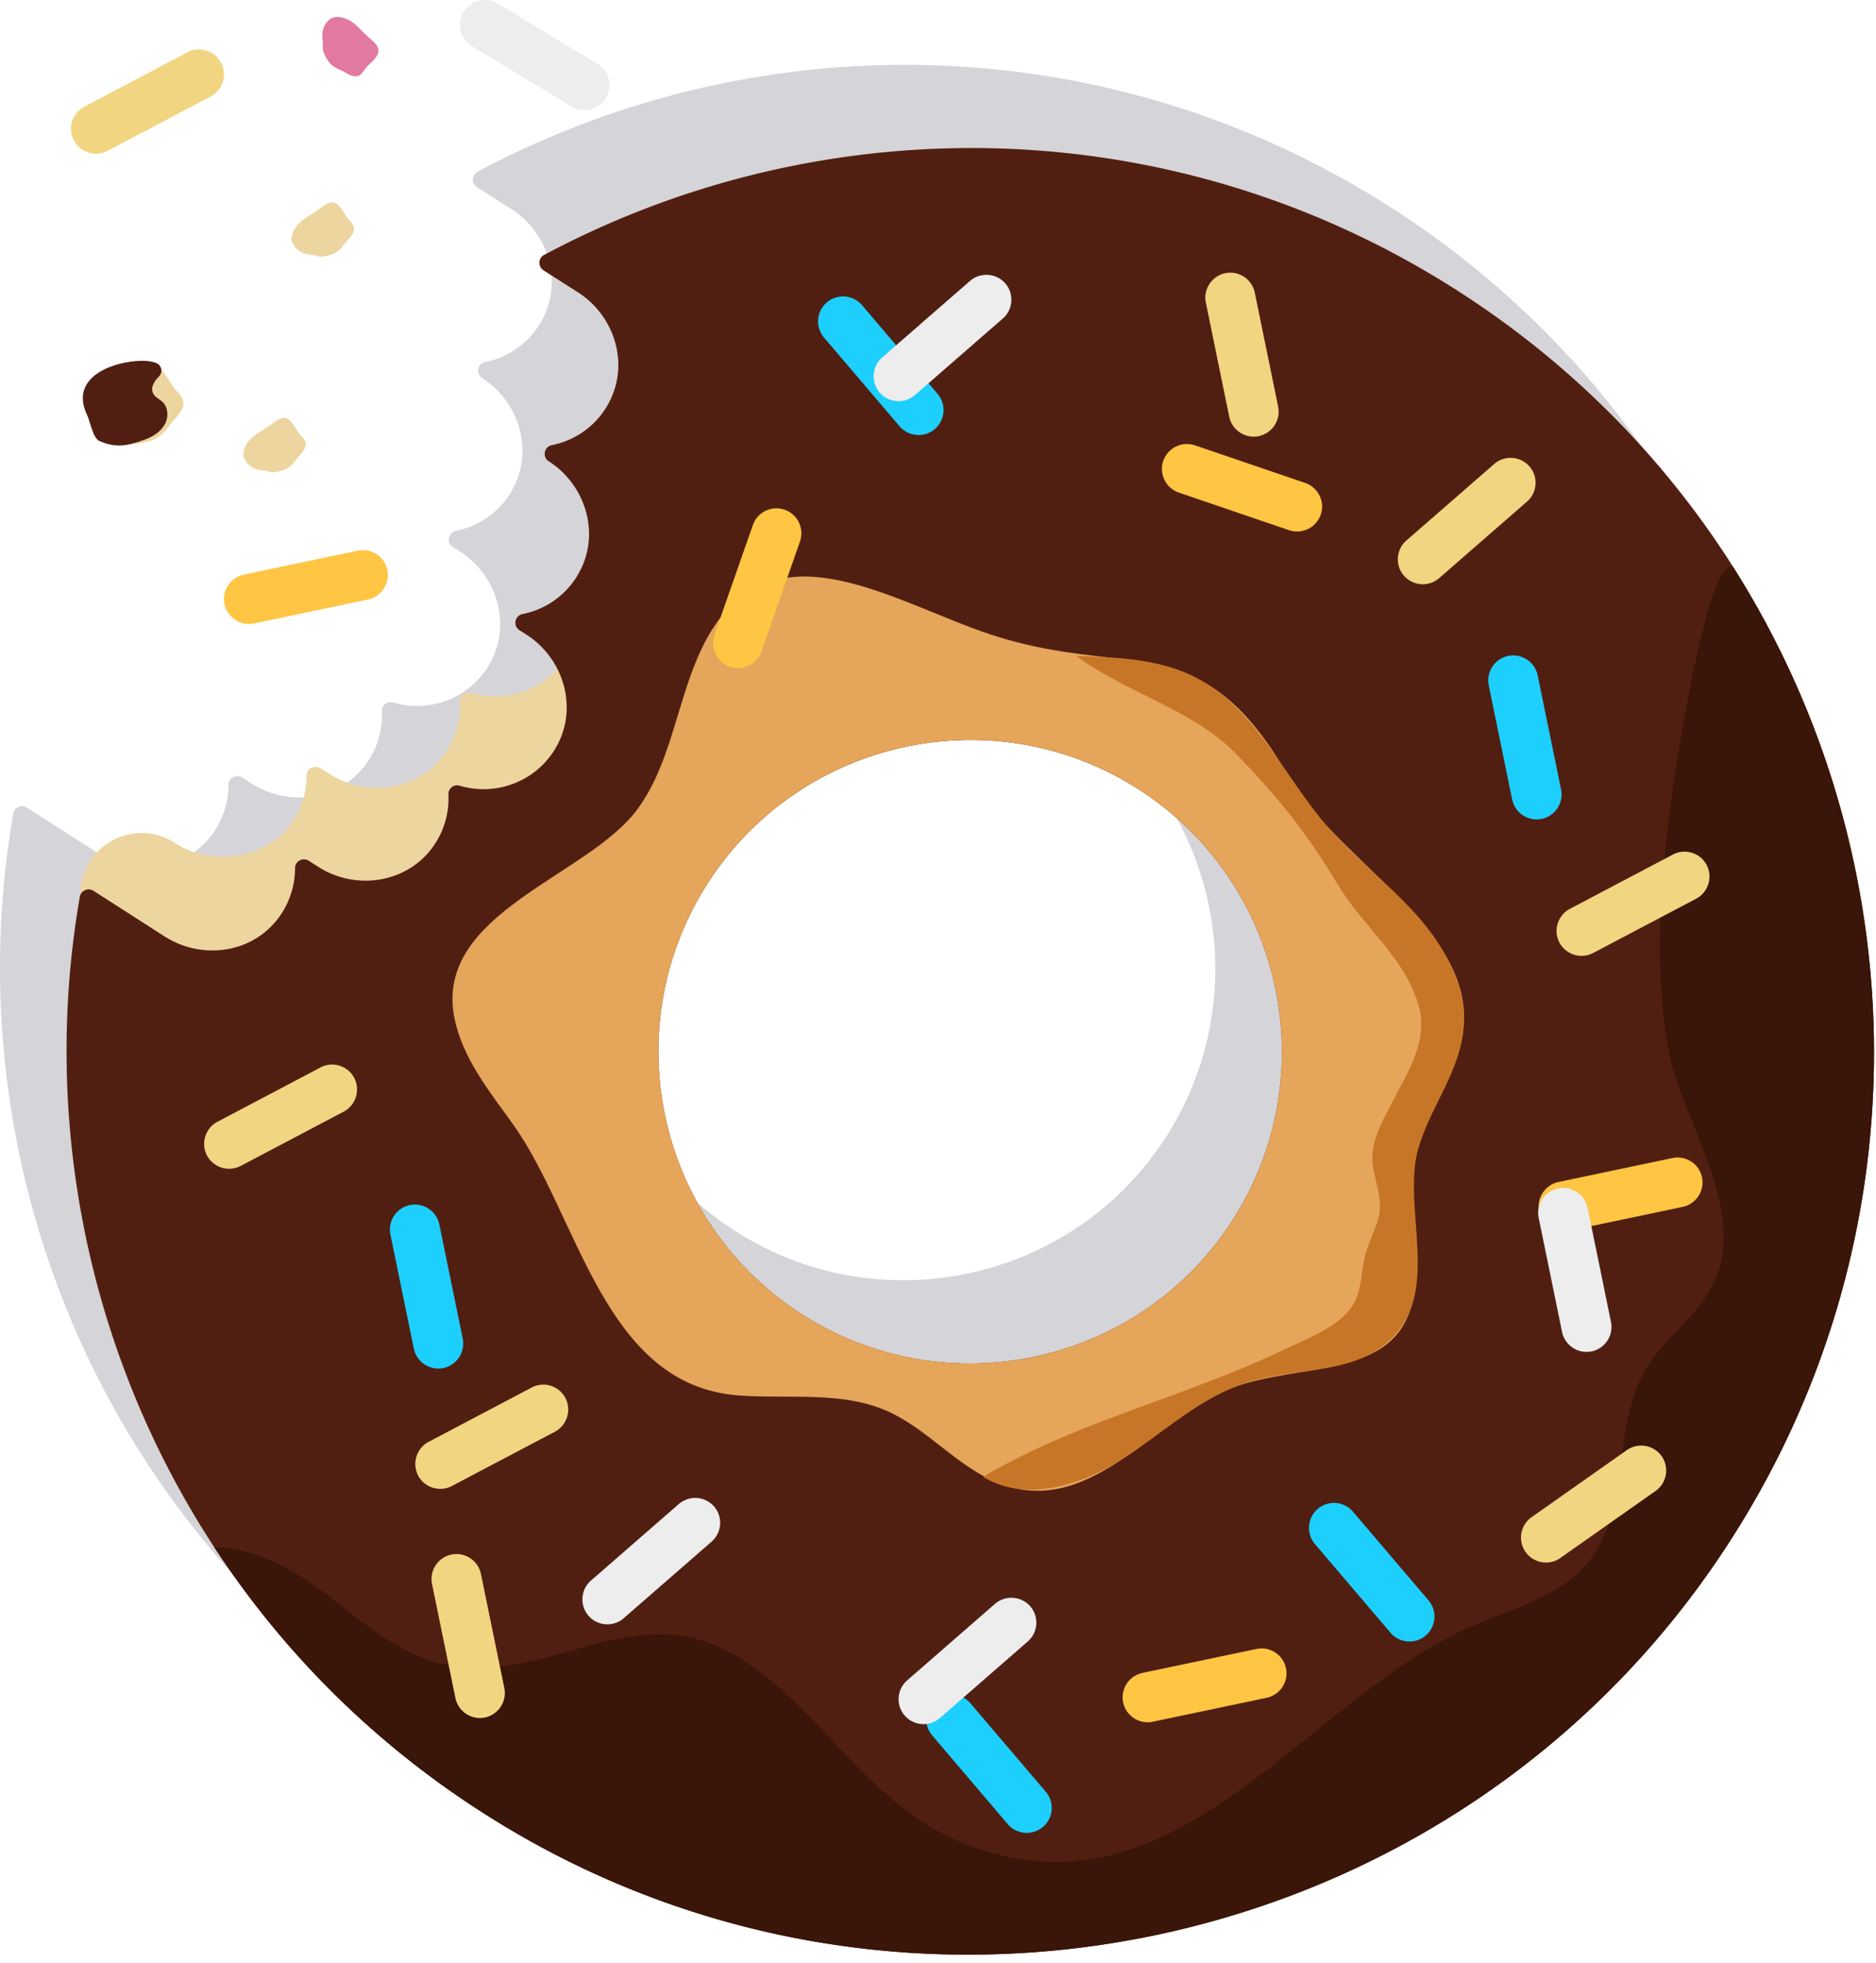 <svg width="215" height="225" viewBox="0 0 215 225" fill="none" xmlns="http://www.w3.org/2000/svg"><path opacity=".2" d="M58.62 23.975c4.091 2.622 5.817 7.905 3.72 12.282a9.477 9.477 0 0 1-6.724 5.226c-.896.181-1.125 1.364-.353 1.85 4.091 2.622 5.817 7.905 3.72 12.282a9.477 9.477 0 0 1-6.723 5.226c-.897.181-1.126 1.364-.353 1.85l.791.505c4.139 2.651 5.855 8.03 3.662 12.426-2.146 4.31-7.018 6.18-11.31 4.892-.667-.2-1.316.324-1.287 1.02a9.467 9.467 0 0 1-1.898 6.15c-3.032 4.035-8.782 4.845-13.035 2.118l-1.068-.687c-.668-.429-1.574.038-1.574.83a9.53 9.53 0 0 1-2.365 6.294c-3.137 3.595-8.553 4.129-12.578 1.554l-8.163-5.235a1.027 1.027 0 0 0-1.563.686c-6.99 40.318 10.375 82.763 47.46 105.764 47.365 29.418 110.198 15.658 140.951-30.849 31.936-48.29 18.109-113.202-30.467-144.346-32.708-20.97-72.73-21.208-104.734-4.13-.686.363-.715 1.345-.066 1.765l3.957 2.527zm64.225 56.94c16.592 10.641 21.427 32.793 10.795 49.377-10.633 16.592-32.785 21.427-49.378 10.794-16.592-10.632-21.427-32.784-10.794-49.377 10.642-16.583 32.784-21.427 49.377-10.795z" fill="#302B44"/><path d="M22.479 125.657c3.175-.477 28.922-10.804 30.992-13.036 2.069-2.222 15.896-24.002 15.896-24.631 0-.64-.315-12.874-.477-13.665-.047-.239-1.201-.935-2.87-1.822a9.469 9.469 0 0 1-.715 2.022c-2.146 4.3-7 6.18-11.281 4.901-.658-.2-1.345.325-1.316 1.011a9.467 9.467 0 0 1-1.898 6.151c-3.032 4.034-8.792 4.844-13.036 2.117l-.886-.572c-.868-.553-1.746-.057-1.755.753a9.532 9.532 0 0 1-2.365 6.256c-2.985 3.414-8.764 3.995-12.578 1.554l-.172-.105c-4.491-2.88-10.384.086-10.785 5.379a104.48 104.48 0 0 0 .42 19.996c5.388 1.984 11.214 3.929 12.826 3.691z" fill="#EDD59F"/><path d="M66.248 33.51c4.091 2.622 5.817 7.905 3.72 12.282a9.477 9.477 0 0 1-6.723 5.226c-.897.18-1.126 1.363-.353 1.85 4.09 2.622 5.817 7.905 3.719 12.282a9.476 9.476 0 0 1-6.723 5.226c-.896.18-1.125 1.363-.353 1.85l.792.505c4.138 2.651 5.855 8.03 3.661 12.425-2.145 4.31-7.018 6.18-11.31 4.892-.667-.2-1.315.325-1.287 1.02a9.467 9.467 0 0 1-1.897 6.151c-3.033 4.034-8.783 4.845-13.036 2.118l-1.068-.687c-.668-.43-1.574.038-1.574.83a9.529 9.529 0 0 1-2.364 6.293c-3.138 3.595-8.554 4.129-12.578 1.555l-8.163-5.236a1.027 1.027 0 0 0-1.564.687c-6.99 40.318 10.375 82.763 47.46 105.764 47.366 29.418 110.198 15.658 140.952-30.84 31.936-48.29 18.109-113.211-30.468-144.356-32.708-20.97-72.73-21.208-104.733-4.129-.687.363-.715 1.345-.067 1.765l3.957 2.527zm64.225 56.939c16.593 10.642 21.428 32.794 10.795 49.377-10.633 16.593-32.785 21.428-49.377 10.795-16.593-10.633-21.428-32.785-10.795-49.377 10.642-16.583 32.785-21.428 49.377-10.795z" fill="#EDD59F"/><path d="M66.248 33.51c4.091 2.622 5.817 7.905 3.72 12.282a9.477 9.477 0 0 1-6.723 5.226c-.897.18-1.126 1.363-.353 1.85 4.09 2.622 5.817 7.905 3.719 12.282a9.476 9.476 0 0 1-6.723 5.226c-.896.18-1.125 1.363-.353 1.85l.792.505c4.138 2.651 5.855 8.03 3.661 12.425-2.145 4.31-7.018 6.18-11.31 4.892-.667-.2-1.315.325-1.287 1.02a9.467 9.467 0 0 1-1.897 6.151c-3.033 4.034-8.783 4.845-13.036 2.118l-1.068-.687c-.668-.43-1.574.038-1.574.83a9.529 9.529 0 0 1-2.364 6.293c-3.138 3.595-8.554 4.129-12.578 1.555l-8.163-5.236a1.027 1.027 0 0 0-1.564.687c-6.99 40.318 10.375 82.763 47.46 105.764 47.366 29.418 110.198 15.658 140.952-30.84 31.936-48.29 18.109-113.211-30.468-144.356-32.708-20.97-72.73-21.208-104.733-4.129-.687.363-.715 1.345-.067 1.765l3.957 2.527zm64.225 56.939c16.593 10.642 21.428 32.794 10.795 49.377-10.633 16.593-32.785 21.428-49.377 10.795-16.593-10.633-21.428-32.785-10.795-49.377 10.642-16.583 32.785-21.428 49.377-10.795z" fill="#511F12"/><path d="M126.697 75.315c-3.786-.438-8.039-.925-13.064-2.565-11.634-3.805-26.329-14.056-33.557 2.327-2.575 5.826-3.262 12.559-7.047 17.699-5.703 7.714-23.278 11.844-20.96 23.83.886 4.597 3.976 8.411 6.703 12.216 7.572 10.566 10.375 29.952 25.862 31.106 5.712.429 11.739-.524 16.983 1.764 4.625 2.022 7.982 6.313 12.655 8.22 11.09 4.52 18.585-8.487 28.398-11.347 8.639-2.518 19.854-.62 19.53-13.16-.096-3.776-.84-7.581-.248-11.31.715-4.501 3.28-8.458 4.911-12.711 5.206-13.57-12.988-21.618-19.253-32.49-6.79-11.834-12.769-12.625-20.913-13.579zm14.571 64.511c-10.633 16.593-32.785 21.428-49.377 10.795-16.593-10.633-21.428-32.785-10.795-49.377 10.633-16.593 32.785-21.428 49.377-10.795 16.593 10.642 21.428 32.794 10.795 49.377z" fill="#E5A55A"/><path d="M126.707 75.317c-1.116-.067-2.241-.096-3.347-.134 5.807 4.291 13.369 6.103 18.385 11.3 4.987 5.169 8.115 9.117 11.596 14.934 2.899 4.834 7.485 8.067 9.211 13.703 1.259 4.11-1.306 7.924-3.108 11.414-.868 1.688-1.927 3.529-2.127 5.455-.295 2.813 1.478 5.054.582 7.915-.42 1.325-1.068 2.575-1.421 3.929-.486 1.878-.4 3.957-1.373 5.635-1.497 2.585-5.417 3.996-7.991 5.236-3.748 1.802-7.639 3.309-11.539 4.758-7.781 2.89-15.734 5.541-22.905 9.794 4.815 2.965 11.185 1.01 15.953-2.032 4.768-3.051 9.002-7.161 14.419-8.83 5.168-1.592 11.233-.877 15.515-4.186 7.333-5.665 1.64-15.963 4.215-23.392 1.516-4.377 4.577-8.249 4.959-12.998.39-4.796-2.184-9.373-5.388-12.959-3.204-3.585-7.105-6.513-10.242-10.156-5.006-5.817-8.277-13.598-15.114-17.088-3.176-1.612-6.723-2.098-10.28-2.298z" fill="#C67626"/><path d="M24.556 177.322c8.01 12.244 18.758 23 32.041 31.239 47.375 29.4 110.208 15.639 140.961-30.858 23.306-35.245 22.229-79.33 1.078-112.696-2.995-1.555-6.857 24.622-7.105 26.586-1.182 9.412-2.04 19.129-.352 28.541 1.487 8.306 9.269 18.481 5.187 26.958-1.802 3.739-5.55 6.17-7.695 9.718-4.034 6.675-1.726 16.096-6.609 22.171-3.442 4.272-9.316 5.473-14.294 7.8-19.072 8.916-33.7 34.616-58.103 24.145-10.766-4.625-16.087-16.001-25.852-21.465-11.329-6.332-20.77 3.414-32.289 1.411-6.007-1.039-10.613-5.664-15.572-9.212-3.309-2.374-7.467-4.3-11.395-4.338z" fill="#3A1509"/><path d="M106.834 198.893l8.658 10.165a2.866 2.866 0 0 0 4.034.324 2.866 2.866 0 0 0 .324-4.034l-8.658-10.165a2.868 2.868 0 0 0-4.034-.324 2.866 2.866 0 0 0-.324 4.034zm43.865-21.932l8.659 10.165a2.867 2.867 0 0 0 4.034.325 2.868 2.868 0 0 0 .324-4.034l-8.659-10.166a2.867 2.867 0 0 0-4.033-.324 2.867 2.867 0 0 0-.325 4.034zM94.437 38.688l8.659 10.166a2.866 2.866 0 0 0 4.033.324 2.867 2.867 0 0 0 .325-4.034l-8.66-10.165a2.867 2.867 0 0 0-4.033-.324 2.867 2.867 0 0 0-.324 4.033z" fill="#1DCFFD"/><path d="M143.995 188.984l-13.064 2.746c-1.535.324-2.537 1.85-2.212 3.385.324 1.536 1.85 2.537 3.385 2.213l13.064-2.747c1.535-.324 2.537-1.85 2.212-3.385-.314-1.545-1.84-2.537-3.385-2.212zM41.007 63.11l-13.064 2.747c-1.536.324-2.537 1.85-2.213 3.385.325 1.536 1.85 2.537 3.386 2.213l13.064-2.747c1.535-.324 2.537-1.85 2.212-3.385a2.856 2.856 0 0 0-3.385-2.212zm150.668 69.612l-13.064 2.746c-1.536.325-2.537 1.85-2.213 3.386.325 1.535 1.85 2.536 3.386 2.212l13.064-2.746c1.535-.325 2.537-1.85 2.212-3.386-.314-1.545-1.84-2.536-3.385-2.212z" fill="#FFC543"/><path d="M77.797 172.374l-10.07 8.773c-1.183 1.03-1.316 2.851-.277 4.034 1.03 1.182 2.852 1.316 4.034.276l10.07-8.773c1.182-1.03 1.316-2.851.276-4.034a2.873 2.873 0 0 0-4.033-.276zm36.236 11.441l-10.07 8.773c-1.182 1.03-1.316 2.852-.276 4.034 1.03 1.182 2.851 1.316 4.033.277l10.07-8.774c1.183-1.029 1.316-2.851.277-4.033a2.873 2.873 0 0 0-4.034-.277zm-2.86-151.621l-10.07 8.773c-1.183 1.03-1.316 2.852-.277 4.034 1.03 1.182 2.851 1.316 4.034.277l10.07-8.774c1.182-1.03 1.316-2.85.276-4.033a2.872 2.872 0 0 0-4.033-.277z" fill="#EDEDED"/><path d="M171.249 53.174l-10.07 8.773c-1.182 1.03-1.316 2.851-.276 4.033 1.03 1.183 2.851 1.316 4.034.277l10.07-8.773c1.182-1.03 1.316-2.851.276-4.034a2.873 2.873 0 0 0-4.034-.276z" fill="#F2D580"/><path d="M149.584 55.348l-12.636-4.31a2.874 2.874 0 0 0-3.633 1.783c-.505 1.488.296 3.128 1.784 3.633l12.635 4.31a2.874 2.874 0 0 0 3.633-1.783c.515-1.487-.296-3.118-1.783-3.633zm-62.309 19.31l4.406-12.597a2.857 2.857 0 0 0-1.754-3.642 2.857 2.857 0 0 0-3.643 1.754L81.878 72.77c-.515 1.488.267 3.128 1.755 3.643 1.478.515 3.118-.277 3.642-1.755z" fill="#FFC543"/><path d="M191.732 97.935l-11.815 6.227a2.875 2.875 0 0 0-1.201 3.862 2.876 2.876 0 0 0 3.862 1.202l11.815-6.227a2.876 2.876 0 0 0 1.201-3.862c-.724-1.393-2.469-1.927-3.862-1.202z" fill="#F2D580"/><path d="M68.48 7.323L57.056.41c-1.345-.81-3.119-.382-3.93.963-.81 1.345-.38 3.118.964 3.929l11.424 6.913c1.345.81 3.118.382 3.929-.963a2.864 2.864 0 0 0-.963-3.929z" fill="#EDEDED"/><path d="M178.821 178.561l10.918-7.686a2.868 2.868 0 0 0 .696-3.986 2.869 2.869 0 0 0-3.986-.696l-10.918 7.686a2.868 2.868 0 0 0-.696 3.986c.906 1.288 2.708 1.602 3.986.696zM60.937 159.022l-11.815 6.227a2.875 2.875 0 0 0-1.202 3.862 2.877 2.877 0 0 0 3.862 1.202l11.816-6.227a2.877 2.877 0 0 0 1.201-3.863c-.725-1.401-2.47-1.935-3.862-1.201zm-24.202-36.685l-11.815 6.227a2.876 2.876 0 0 0-1.202 3.862 2.875 2.875 0 0 0 3.862 1.202l11.815-6.227a2.875 2.875 0 0 0 1.202-3.862 2.86 2.86 0 0 0-3.862-1.202zM21.477 6L9.662 12.225a2.876 2.876 0 0 0-1.201 3.862 2.875 2.875 0 0 0 3.862 1.202l11.815-6.227A2.875 2.875 0 0 0 25.339 7.2a2.859 2.859 0 0 0-3.862-1.202z" fill="#F2D580"/><path d="M176.341 139.578l2.68 13.074a2.872 2.872 0 0 0 3.376 2.232 2.87 2.87 0 0 0 2.231-3.376l-2.679-13.074a2.87 2.87 0 0 0-3.376-2.231 2.866 2.866 0 0 0-2.232 3.375z" fill="#EDEDED"/><path d="M44.745 141.486l2.68 13.073a2.872 2.872 0 0 0 3.375 2.232 2.872 2.872 0 0 0 2.232-3.376l-2.68-13.074a2.87 2.87 0 0 0-3.376-2.231 2.866 2.866 0 0 0-2.231 3.376z" fill="#1DCFFD"/><path d="M49.513 181.537l2.68 13.074a2.872 2.872 0 0 0 3.375 2.232 2.872 2.872 0 0 0 2.232-3.376l-2.68-13.074a2.87 2.87 0 0 0-3.375-2.231 2.865 2.865 0 0 0-2.232 3.375zm88.685-146.854l2.679 13.074a2.872 2.872 0 0 0 3.376 2.231 2.87 2.87 0 0 0 2.231-3.376l-2.679-13.074a2.872 2.872 0 0 0-3.376-2.23 2.865 2.865 0 0 0-2.231 3.375z" fill="#F2D580"/><path d="M170.62 78.549l2.68 13.074a2.87 2.87 0 0 0 3.375 2.231 2.872 2.872 0 0 0 2.232-3.376l-2.68-13.073a2.871 2.871 0 0 0-3.376-2.232 2.865 2.865 0 0 0-2.231 3.376z" fill="#1DCFFD"/><path d="M18.32 42.197c.725.63 1.173 1.726 1.727 2.384.352.42.81.801.934 1.335.248 1.087-.887 1.955-1.459 2.718-.448.591-.925 1.211-1.573 1.574-.391.219-.82.333-1.25.448-.343.095-.696.18-1.058.18-.477-.009-.925-.19-1.392-.276-.344-.066-.706-.085-1.05-.152a3.654 3.654 0 0 1-2.088-1.25c-.305-.371-.534-.82-.572-1.296-.038-.41.076-.81.229-1.192.21-.515.515-1.002.887-1.412.686-.743 1.602-1.23 2.46-1.773.41-.258.82-.544 1.211-.83.324-.238.64-.477 1.002-.658.257-.124.686-.324.982-.286.4.057.724.229 1.01.486z" fill="#EDD59F"/><path d="M9.986 47.575c.343.724.668 2.641 1.402 2.965 1.907.83 3.223.572 5.178-.143.906-.334 1.783-.858 2.279-1.688.486-.83.477-2.002-.229-2.66-.315-.296-.753-.477-.992-.84-.448-.667-.019-1.449.592-2.06.467-.476.333-1.277-.287-1.534-.705-.287-1.62-.296-2.402-.23-3.042.258-7.534 2.022-5.54 6.19z" fill="#511F12"/><path d="M33.225 48.205c.487.43.782 1.163 1.164 1.612.238.286.553.534.63.906.161.743-.62 1.344-1.012 1.869-.314.41-.639.83-1.087 1.087-.267.152-.562.229-.848.314-.239.067-.477.134-.725.134-.324 0-.63-.124-.944-.181-.239-.048-.477-.048-.715-.096a2.382 2.382 0 0 1-1.412-.839c-.2-.248-.362-.553-.381-.877-.02-.277.057-.553.162-.81.143-.353.353-.687.62-.964.477-.515 1.096-.849 1.688-1.23.286-.181.562-.372.83-.572.219-.162.438-.334.686-.458.181-.086.467-.229.677-.2.257.019.477.143.667.305z" fill="#EDD59F"/><path d="M43.22 6.352c-.306.573-.964 1.02-1.326 1.488-.229.296-.4.649-.744.81-.686.325-1.45-.305-2.04-.581-.468-.21-.954-.439-1.297-.82a4.043 4.043 0 0 1-.496-.763c-.115-.22-.23-.439-.286-.677-.067-.315-.02-.639-.029-.963-.01-.239-.057-.477-.067-.715a2.423 2.423 0 0 1 .506-1.564c.2-.258.457-.468.772-.563.267-.076.553-.067.83-.019.381.067.743.2 1.077.391.601.353 1.068.887 1.564 1.373.239.239.486.467.744.687.21.18.42.353.591.572.124.152.324.41.343.61a1.08 1.08 0 0 1-.143.734z" fill="#E279A1"/><path d="M38.757 23.498c.486.43.781 1.163 1.163 1.612.238.286.553.534.63.906.161.743-.62 1.344-1.012 1.869-.314.41-.638.83-1.087 1.087-.267.152-.562.229-.848.314-.239.067-.477.134-.725.134-.324 0-.63-.124-.944-.181-.239-.048-.477-.048-.715-.096a2.382 2.382 0 0 1-1.412-.839c-.2-.248-.362-.553-.381-.877-.02-.277.057-.553.162-.81.143-.354.353-.687.62-.964.477-.515 1.096-.848 1.688-1.23.286-.181.562-.372.83-.572.219-.162.438-.334.686-.458.181-.086.467-.229.677-.2.257.019.477.143.668.305z" fill="#EDD59F"/></svg>
